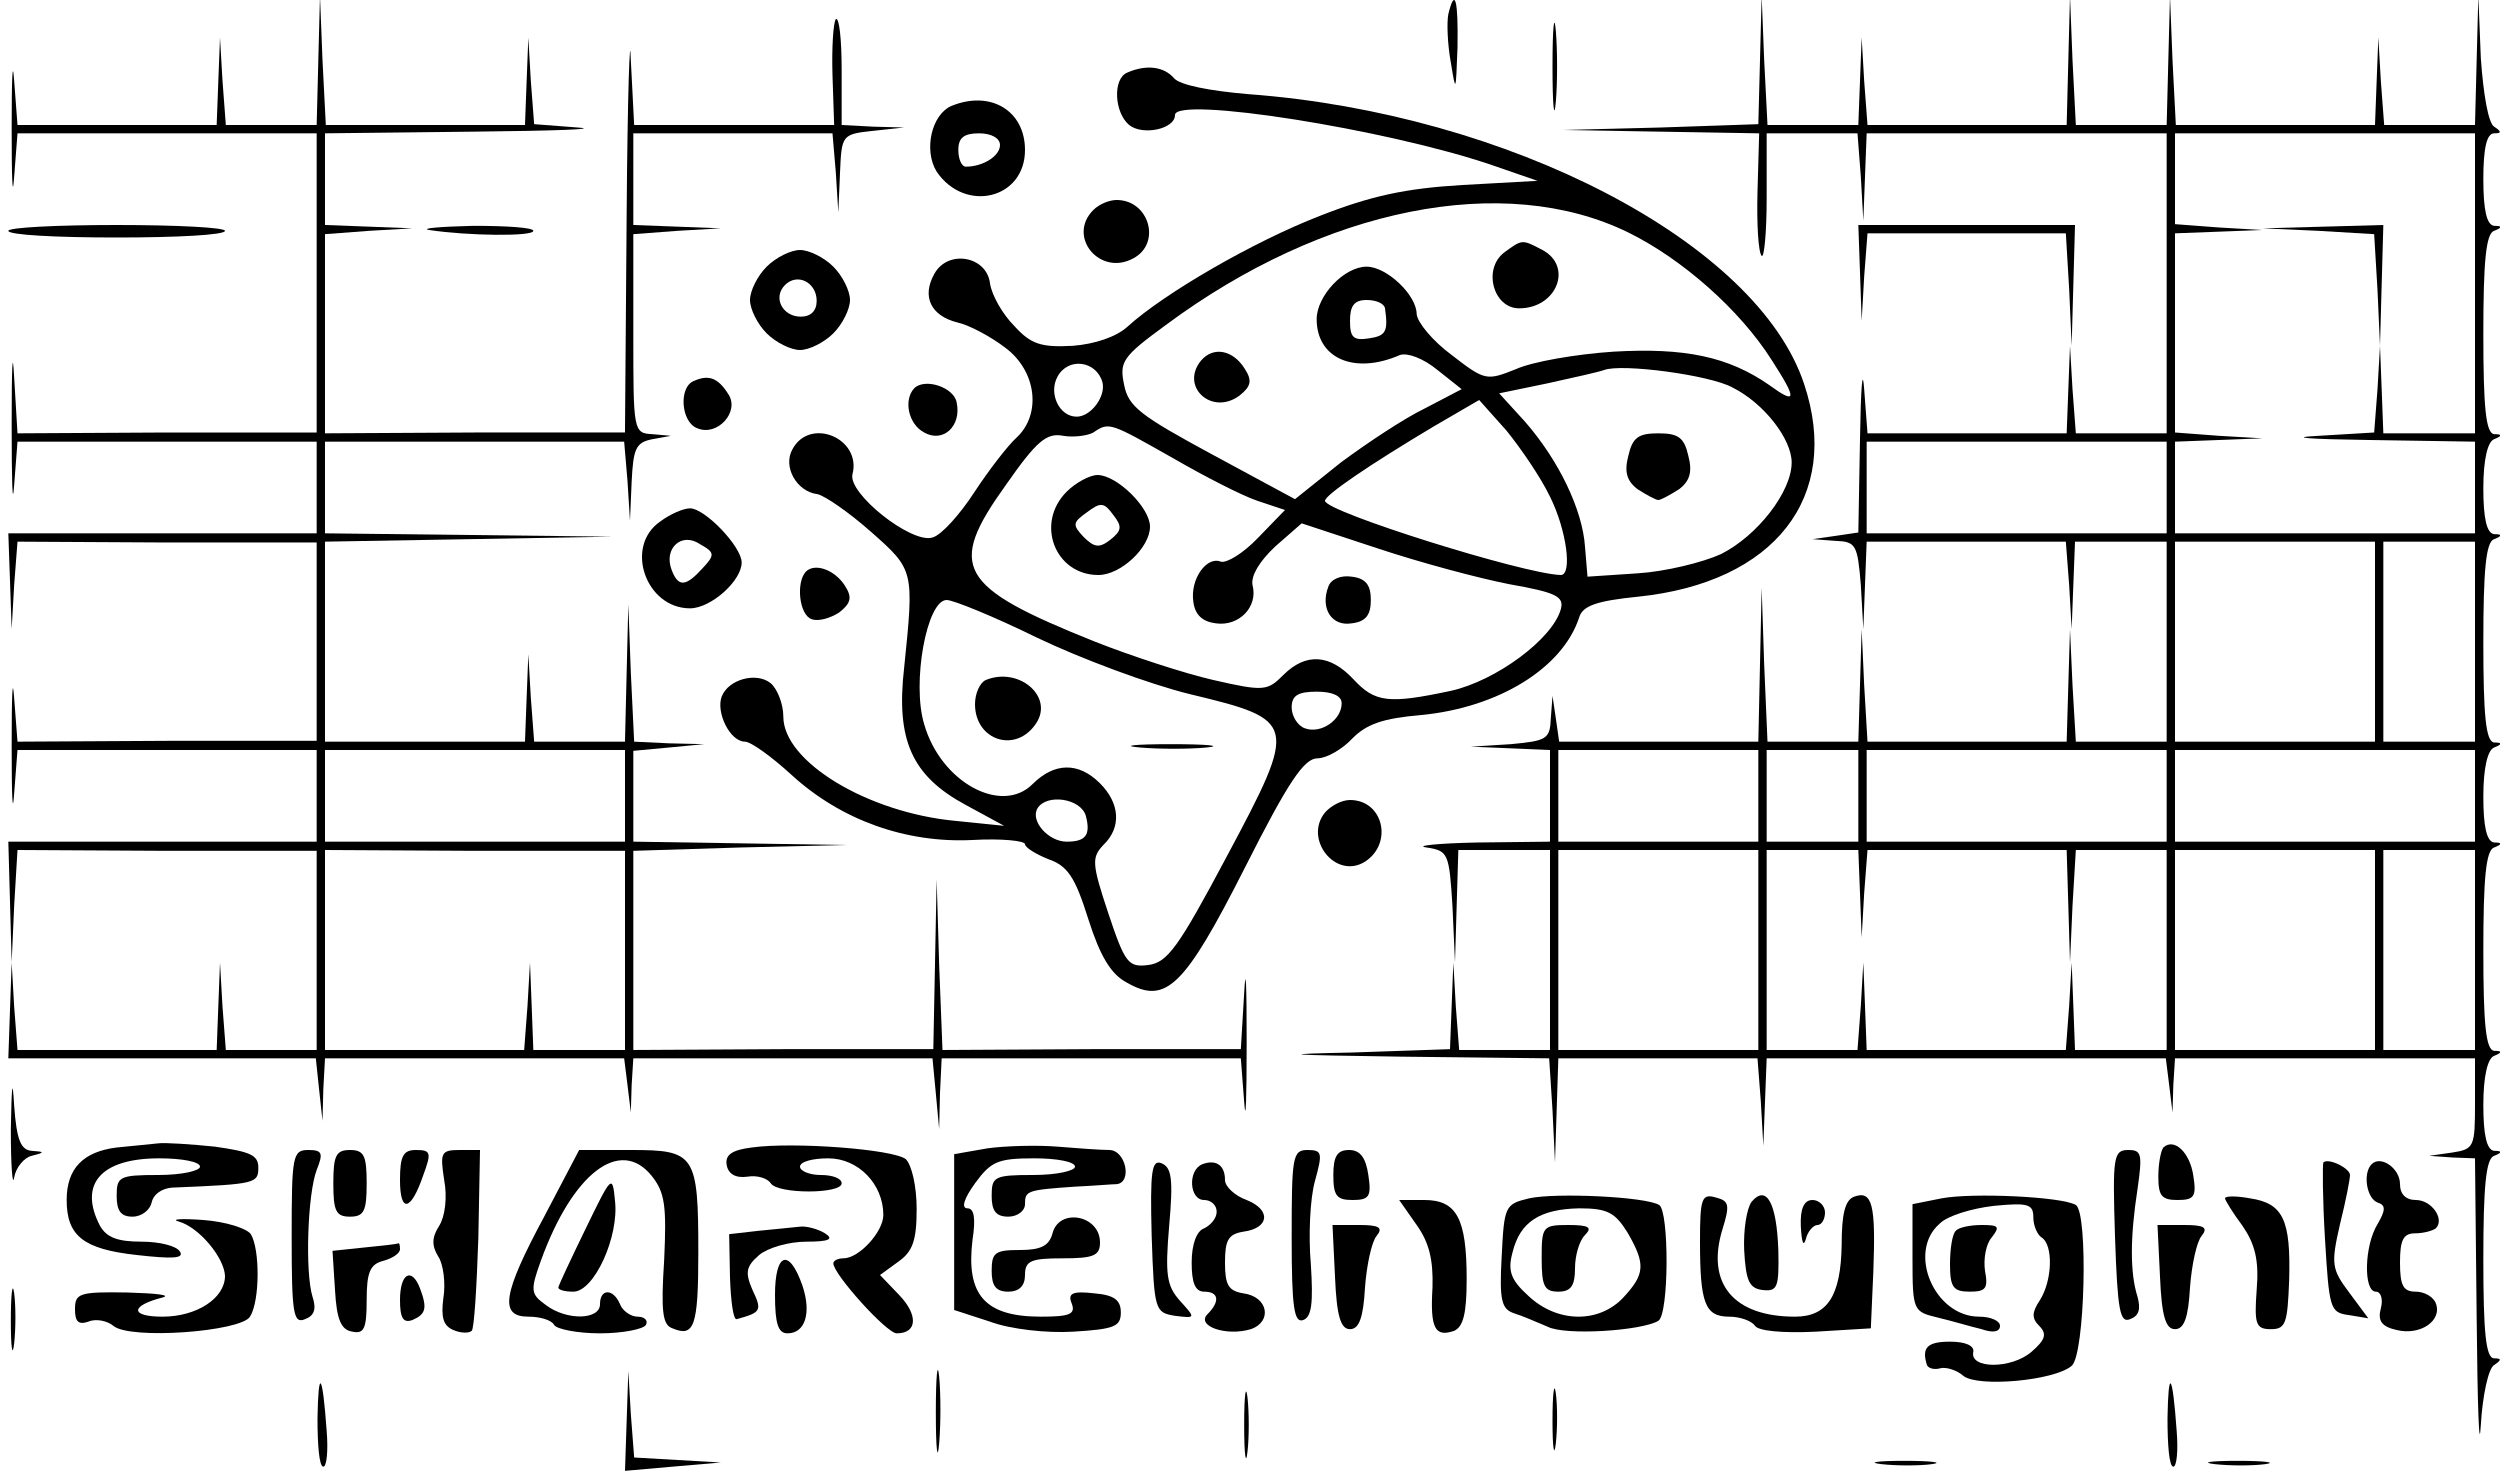 <?xml version="1.0" standalone="no"?>
<!DOCTYPE svg PUBLIC "-//W3C//DTD SVG 20010904//EN"
 "http://www.w3.org/TR/2001/REC-SVG-20010904/DTD/svg10.dtd">
<svg version="1.0" xmlns="http://www.w3.org/2000/svg"
 width="300pt" height="177pt" viewBox="0 0 300 177"
 preserveAspectRatio="xMidYMid meet">
<g transform="translate(0,177) scale(0.1,-0.1)"
fill="#000000" stroke="none">
<path d="M382 1698 l-2 -78 -54 0 -55 0 -4 53 -3 52 -2 -52 -2 -53 -119 0
-120 0 -4 53 c-2 28 -3 3 -3 -58 0 -60 1 -86 3 -57 l4 52 180 0 179 0 0 -179
0 -180 -180 0 -179 -1 -4 67 c-2 38 -3 12 -3 -57 0 -69 1 -101 3 -72 l4 52
180 0 179 0 0 -55 0 -55 -185 0 -185 0 2 -57 2 -58 3 53 4 52 180 -1 179 0 0
-119 0 -119 -179 0 -180 -1 -4 52 c-2 29 -3 4 -3 -57 0 -60 1 -86 3 -57 l4 52
180 0 179 0 0 -55 0 -55 -185 0 -185 0 2 -72 2 -73 3 68 4 67 179 -1 180 0 0
-120 0 -119 -54 0 -55 0 -4 52 -3 53 -2 -52 -2 -53 -119 0 -120 0 -4 52 -3 53
-2 -57 -2 -58 184 0 185 0 4 -38 4 -37 1 38 2 37 179 0 180 0 4 -32 4 -33 1
33 2 32 179 0 180 0 4 -42 4 -43 1 43 2 42 179 0 180 0 4 -52 c2 -29 3 3 3 72
0 69 -1 95 -3 58 l-4 -67 -179 0 -179 -1 -4 102 -3 103 -2 -102 -2 -102 -180
0 -180 -1 0 120 0 119 128 4 127 3 -127 2 -128 2 0 54 0 55 43 4 42 4 -42 1
-42 2 -4 83 -3 82 -2 -82 -2 -83 -54 0 -55 0 -4 53 -3 52 -2 -52 -2 -53 -120
0 -120 0 0 120 0 120 173 3 172 3 -172 2 -173 2 0 55 0 55 179 0 180 0 4 -47
3 -48 2 47 c2 40 5 47 25 51 l22 4 -22 2 c-23 1 -23 4 -23 120 l0 120 53 4 52
3 -52 2 -53 2 0 55 0 55 119 0 120 0 4 -47 3 -48 2 47 c2 46 2 47 40 51 l37 4
-37 1 -38 2 0 67 c0 36 -3 63 -7 60 -3 -4 -5 -34 -4 -67 l2 -60 -120 0 -120 0
-4 78 c-1 42 -4 -41 -5 -185 l-2 -262 -180 0 -180 -1 0 119 0 120 53 4 52 3
-52 2 -53 2 0 55 0 55 178 2 c97 1 154 3 125 5 l-52 4 -4 52 -3 52 -2 -52 -2
-53 -120 0 -119 0 -4 78 -3 77 -2 -77z m368 -883 l0 -55 -180 0 -180 0 0 55 0
55 180 0 180 0 0 -55z m0 -186 l0 -119 -55 0 -55 0 -2 53 -2 52 -3 -52 -4 -53
-120 0 -119 0 0 120 0 120 180 -1 180 0 0 -120z"/>
<path d="M1738 1753 c-2 -10 -1 -36 3 -58 6 -37 6 -36 8 18 1 57 -3 73 -11 40z"/>
<path d="M1863 1690 c0 -47 2 -66 4 -42 2 23 2 61 0 85 -2 23 -4 4 -4 -43z"/>
<path d="M2112 1698 l-2 -77 -117 -4 -118 -3 118 -2 118 -2 -2 -70 c-1 -39 1
-73 5 -77 3 -3 6 28 6 70 l0 77 54 0 55 0 4 -52 3 -53 2 53 2 52 180 0 180 0
0 -180 0 -180 -54 0 -55 0 -4 53 -3 52 -2 -52 -2 -53 -119 0 -120 0 -4 53 c-2
28 -4 2 -5 -60 l-2 -112 -27 -4 -28 -4 27 -2 c25 -1 27 -4 31 -53 l3 -53 2 53
2 52 119 0 120 0 4 -52 3 -53 2 53 2 52 55 0 55 0 0 -120 0 -120 -55 0 -54 0
-4 68 -3 67 -2 -67 -2 -68 -120 0 -119 0 -4 68 -3 67 -2 -67 -2 -68 -55 0 -54
0 -4 93 -3 92 -2 -92 -2 -93 -119 0 -120 0 -4 28 -4 27 -2 -27 c-1 -25 -5 -27
-48 -31 l-48 -3 48 -2 47 -2 0 -55 0 -55 -87 -1 c-49 -1 -76 -4 -61 -6 26 -4
27 -7 31 -71 l3 -67 2 68 2 67 55 0 55 0 0 -120 0 -120 -54 0 -55 0 -4 52 -3
53 -2 -52 -2 -52 -117 -4 c-95 -2 -83 -3 59 -5 l177 -2 4 -62 3 -63 2 63 2 62
119 0 120 0 4 -52 3 -53 2 53 2 52 239 0 240 0 4 -32 4 -33 1 33 2 32 180 0
180 0 0 -54 c0 -52 -1 -55 -27 -59 l-28 -4 28 -2 27 -1 2 -192 c1 -106 3 -164
5 -128 2 35 9 68 16 72 9 6 9 8 0 8 -10 0 -13 31 -13 119 0 86 3 121 13 124
10 4 10 6 0 6 -9 1 -13 19 -13 55 0 34 5 56 13 59 10 4 10 6 0 6 -10 1 -13 32
-13 120 0 86 3 121 13 124 10 4 10 6 0 6 -9 1 -13 19 -13 55 0 34 5 56 13 59
10 4 10 6 0 6 -10 1 -13 32 -13 120 0 86 3 121 13 124 10 4 10 6 0 6 -9 1 -13
19 -13 55 0 34 5 56 13 59 10 4 10 6 0 6 -10 1 -13 32 -13 120 0 86 3 121 13
124 10 4 10 6 0 6 -9 1 -13 19 -13 56 0 37 4 55 13 55 9 0 9 2 0 8 -7 4 -13
39 -16 82 l-3 75 -2 -77 -2 -78 -54 0 -55 0 -4 53 -3 52 -2 -52 -2 -53 -120 0
-119 0 -4 78 -3 77 -2 -77 -2 -78 -55 0 -54 0 -4 78 -3 77 -2 -77 -2 -78 -119
0 -120 0 -4 53 -3 52 -2 -52 -2 -53 -55 0 -54 0 -4 78 -3 77 -2 -77z m858
-268 l0 -180 -55 0 -55 0 -2 53 -2 52 -3 -52 -4 -52 -67 -4 c-38 -2 -12 -4 61
-5 l127 -2 0 -55 0 -55 -180 0 -180 0 0 55 0 55 53 2 52 2 -52 3 -53 4 0 120
0 119 53 2 52 2 -52 3 -53 4 0 55 0 54 180 0 180 0 0 -180z m-370 -245 l0 -55
-180 0 -180 0 0 55 0 55 180 0 180 0 0 -55z m250 -185 l0 -120 -120 0 -120 0
0 120 0 120 120 0 120 0 0 -120z m120 0 l0 -120 -55 0 -55 0 0 120 0 120 55 0
55 0 0 -120z m-860 -185 l0 -55 -120 0 -120 0 0 55 0 55 120 0 120 0 0 -55z
m120 0 l0 -55 -55 0 -55 0 0 55 0 55 55 0 55 0 0 -55z m370 0 l0 -55 -180 0
-180 0 0 55 0 55 180 0 180 0 0 -55z m370 0 l0 -55 -180 0 -180 0 0 55 0 55
180 0 180 0 0 -55z m-860 -185 l0 -120 -120 0 -120 0 0 120 0 120 120 0 120 0
0 -120z m122 68 l2 -53 3 53 4 52 120 0 119 0 2 -67 2 -68 3 68 4 67 54 0 55
0 0 -120 0 -120 -55 0 -55 0 -2 53 -2 52 -3 -52 -4 -53 -120 0 -119 0 -2 53
-2 52 -3 -52 -4 -53 -55 0 -54 0 0 120 0 120 55 0 55 0 2 -52z m618 -68 l0
-120 -120 0 -120 0 0 120 0 120 120 0 120 0 0 -120z m120 0 l0 -120 -55 0 -55
0 0 120 0 120 55 0 55 0 0 -120z"/>
<path d="M2782 1493 l67 -4 4 -67 3 -67 2 73 2 72 -72 -2 -73 -2 67 -3z"/>
<path d="M1353 1683 c-18 -7 -16 -48 2 -63 16 -13 55 -5 55 12 0 23 254 -17
380 -60 l55 -19 -90 -5 c-68 -4 -110 -13 -171 -37 -80 -31 -187 -93 -231 -133
-13 -12 -39 -21 -66 -23 -38 -2 -50 2 -70 24 -14 14 -27 37 -29 51 -4 33 -51
41 -67 11 -15 -27 -4 -50 28 -58 14 -3 40 -17 57 -30 38 -28 44 -80 14 -108
-11 -10 -34 -40 -51 -66 -17 -26 -39 -51 -50 -54 -25 -8 -102 53 -96 76 11 43
-51 69 -72 30 -12 -21 5 -51 30 -54 9 -2 38 -22 64 -45 52 -46 52 -46 40 -163
-10 -87 9 -130 74 -165 l46 -25 -59 6 c-105 10 -206 71 -206 125 0 15 -7 33
-15 40 -17 14 -51 5 -59 -16 -7 -19 10 -54 28 -54 7 0 32 -18 56 -40 59 -54
137 -82 217 -78 35 2 63 -1 63 -5 0 -4 13 -12 28 -18 23 -8 32 -21 48 -72 14
-44 27 -66 46 -76 47 -27 69 -6 142 138 52 103 71 131 87 131 11 0 30 11 42
24 17 17 36 24 83 28 92 9 169 56 189 117 4 14 21 20 71 25 164 17 244 120
199 255 -56 170 -355 325 -667 348 -47 4 -82 11 -89 19 -12 14 -33 17 -56 7z
m601 -192 c65 -32 134 -93 172 -153 31 -48 30 -54 -3 -30 -49 34 -101 45 -187
40 -45 -3 -97 -12 -117 -21 -35 -14 -37 -14 -77 17 -23 17 -41 39 -42 49 0 23
-36 57 -60 57 -27 0 -60 -35 -60 -63 0 -47 45 -67 100 -43 9 3 28 -4 45 -18
l29 -23 -44 -23 c-25 -12 -70 -42 -101 -65 l-55 -44 -100 54 c-85 46 -100 57
-105 83 -6 28 -2 34 50 72 190 141 406 184 555 111z m-292 -91 c4 -28 1 -33
-19 -36 -19 -3 -23 1 -23 21 0 18 5 25 20 25 11 0 21 -4 22 -10z m-339 -89 c4
-17 -14 -41 -31 -41 -21 0 -34 28 -23 48 13 24 47 19 54 -7z m756 -6 c38 -19
71 -62 71 -90 0 -35 -41 -88 -85 -110 -22 -10 -67 -21 -100 -23 l-60 -4 -3 36
c-3 44 -31 103 -72 150 l-31 34 58 12 c32 7 63 14 68 16 21 8 127 -6 154 -21z
m-219 -131 c20 -40 27 -94 13 -94 -44 1 -283 76 -283 89 0 7 53 43 130 89 l55
32 33 -37 c17 -21 41 -56 52 -79z m-452 46 c38 -22 83 -45 101 -51 l33 -11
-32 -33 c-18 -19 -38 -31 -45 -29 -17 7 -37 -21 -33 -48 2 -16 11 -24 27 -26
28 -4 51 20 44 46 -2 11 8 28 27 46 l32 28 91 -30 c51 -17 122 -36 158 -43 57
-10 66 -15 62 -30 -10 -36 -78 -86 -132 -98 -75 -16 -91 -14 -117 14 -28 30
-57 32 -84 5 -19 -19 -23 -20 -84 -6 -35 8 -99 29 -142 46 -165 66 -178 89
-107 188 37 53 49 63 69 59 12 -2 29 0 36 4 19 13 20 12 96 -31z m-164 -215
c52 -25 135 -56 184 -68 129 -31 130 -34 44 -195 -58 -109 -71 -127 -94 -130
-24 -3 -28 2 -48 62 -20 60 -20 67 -6 82 22 21 20 50 -4 74 -26 26 -55 25 -81
-1 -37 -37 -110 2 -130 72 -15 49 3 149 27 149 8 0 57 -20 108 -45z m366 -79
c0 -20 -25 -37 -44 -30 -9 3 -16 15 -16 25 0 14 7 19 30 19 19 0 30 -5 30 -14z
m-307 -135 c6 -23 0 -31 -23 -31 -22 0 -44 25 -35 40 11 18 52 12 58 -9z"/>
<path d="M1805 1467 c-26 -20 -13 -67 18 -67 45 0 65 50 28 70 -25 13 -24 13
-46 -3z"/>
<path d="M1441 1337 c-25 -31 13 -66 46 -42 14 11 16 18 7 32 -14 23 -38 28
-53 10z"/>
<path d="M1954 1223 c-5 -19 -2 -30 11 -40 11 -7 22 -13 25 -13 3 0 14 6 25
13 13 10 16 21 11 40 -5 22 -12 27 -36 27 -24 0 -31 -5 -36 -27z"/>
<path d="M1280 1180 c-38 -38 -14 -100 38 -100 27 0 62 33 62 58 0 23 -40 62
-63 62 -9 0 -26 -9 -37 -20z m52 -58 c-13 -10 -19 -9 -32 4 -13 14 -13 17 4
29 17 13 21 12 32 -3 11 -14 10 -19 -4 -30z"/>
<path d="M1594 1066 c-10 -26 4 -48 28 -44 17 2 23 10 23 28 0 18 -6 26 -23
28 -13 2 -25 -3 -28 -12z"/>
<path d="M1183 954 c-7 -3 -13 -16 -13 -29 0 -44 50 -60 74 -22 20 32 -22 67
-61 51z"/>
<path d="M1368 873 c23 -2 59 -2 80 0 20 2 1 4 -43 4 -44 0 -61 -2 -37 -4z"/>
<path d="M1142 1643 c-24 -10 -34 -53 -18 -79 34 -50 106 -33 106 26 0 47 -41
72 -88 53z m58 -47 c0 -13 -20 -26 -41 -26 -5 0 -9 9 -9 20 0 15 7 20 25 20
15 0 25 -6 25 -14z"/>
<path d="M1312 1518 c-32 -32 8 -80 48 -58 34 18 19 70 -20 70 -9 0 -21 -5
-28 -12z"/>
<path d="M10 1493 c0 -5 58 -8 130 -8 72 0 130 3 130 8 0 4 -58 7 -130 7 -72
0 -130 -3 -130 -7z"/>
<path d="M515 1494 c46 -7 125 -8 125 -1 0 4 -33 6 -72 6 -40 -1 -64 -3 -53
-5z"/>
<path d="M2232 1443 l2 -58 3 53 4 52 119 0 119 0 4 -67 3 -68 2 73 2 72 -130
0 -130 0 2 -57z"/>
<path d="M920 1450 c-11 -11 -20 -29 -20 -40 0 -11 9 -29 20 -40 11 -11 29
-20 40 -20 11 0 29 9 40 20 11 11 20 29 20 40 0 11 -9 29 -20 40 -11 11 -29
20 -40 20 -11 0 -29 -9 -40 -20z m60 -41 c0 -12 -7 -19 -19 -19 -22 0 -34 23
-19 38 15 15 38 3 38 -19z"/>
<path d="M833 1313 c-19 -7 -16 -50 4 -57 24 -10 51 20 37 41 -12 19 -23 24
-41 16z"/>
<path d="M1097 1304 c-13 -14 -7 -43 12 -53 23 -13 45 8 39 36 -3 18 -38 30
-51 17z"/>
<path d="M792 1144 c-43 -30 -17 -104 36 -104 25 0 62 33 62 55 0 19 -44 65
-62 65 -8 0 -24 -7 -36 -16z m51 -56 c-20 -22 -29 -23 -37 -2 -10 26 12 46 34
31 18 -10 18 -13 3 -29z"/>
<path d="M967 1084 c-12 -13 -8 -52 7 -57 8 -3 22 1 33 8 14 11 16 18 7 32
-12 19 -36 28 -47 17z"/>
<path d="M1590 795 c-26 -32 13 -81 48 -59 34 22 22 74 -18 74 -10 0 -23 -7
-30 -15z"/>
<path d="M13 415 c0 -44 2 -70 4 -58 2 12 12 24 21 26 16 4 16 5 0 6 -13 1
-18 13 -21 54 -2 35 -3 26 -4 -28z"/>
<path d="M140 393 c-40 -5 -60 -25 -60 -63 0 -43 20 -59 84 -66 44 -5 57 -4
52 4 -4 7 -25 12 -46 12 -29 0 -42 5 -50 19 -26 50 1 81 71 81 27 0 49 -4 49
-10 0 -5 -22 -10 -50 -10 -47 0 -50 -2 -50 -25 0 -18 5 -25 19 -25 11 0 21 8
23 17 2 10 13 18 28 18 97 4 100 5 100 24 0 15 -10 19 -52 25 -29 3 -60 5 -68
4 -8 -1 -31 -3 -50 -5z"/>
<path d="M902 393 c-24 -3 -32 -9 -30 -21 2 -11 11 -16 25 -14 12 2 24 -2 28
-8 8 -13 85 -13 85 0 0 6 -11 10 -25 10 -14 0 -25 5 -25 10 0 6 15 10 34 10
36 0 66 -31 66 -68 0 -20 -29 -52 -48 -52 -7 0 -12 -3 -12 -6 0 -13 64 -84 76
-84 25 0 26 22 3 46 l-23 24 22 16 c17 12 22 25 22 63 0 28 -6 53 -13 60 -15
12 -135 21 -185 14z"/>
<path d="M1185 392 l-40 -7 0 -94 0 -93 43 -14 c24 -9 68 -14 100 -12 49 3 57
6 57 23 0 15 -8 21 -32 23 -26 3 -32 0 -27 -12 5 -13 -2 -16 -37 -16 -67 0
-90 26 -82 92 4 26 2 38 -6 38 -8 0 -4 12 9 30 19 26 27 30 71 30 27 0 49 -4
49 -10 0 -5 -22 -10 -50 -10 -47 0 -50 -2 -50 -25 0 -18 5 -25 20 -25 11 0 20
7 20 15 0 16 2 17 60 21 22 1 45 3 50 3 19 2 11 41 -9 41 -10 0 -38 2 -62 4
-24 2 -62 1 -84 -2z"/>
<path d="M2596 393 c-3 -4 -6 -19 -6 -35 0 -23 4 -28 23 -28 20 0 23 4 19 29
-4 28 -23 46 -36 34z"/>
<path d="M350 285 c0 -91 2 -104 16 -98 11 4 14 12 9 27 -9 29 -6 123 5 152 8
20 7 24 -10 24 -19 0 -20 -7 -20 -105z"/>
<path d="M400 350 c0 -33 3 -40 20 -40 17 0 20 7 20 40 0 33 -3 40 -20 40 -17
0 -20 -7 -20 -40z"/>
<path d="M480 354 c0 -40 13 -38 28 6 10 27 9 30 -9 30 -15 0 -19 -7 -19 -36z"/>
<path d="M533 354 c4 -21 1 -44 -6 -55 -9 -14 -9 -24 -1 -37 6 -9 9 -32 6 -50
-3 -23 0 -33 12 -38 9 -4 19 -4 22 -1 3 2 6 52 8 111 l2 106 -24 0 c-23 0 -24
-3 -19 -36z"/>
<path d="M653 310 c-50 -93 -54 -120 -19 -120 14 0 28 -4 31 -10 3 -5 28 -10
55 -10 27 0 52 5 55 10 3 5 -1 10 -10 10 -8 0 -18 7 -21 15 -8 19 -24 19 -24
0 0 -19 -40 -20 -65 -1 -18 13 -19 17 -6 53 38 105 95 149 133 102 16 -20 18
-36 15 -101 -4 -62 -2 -78 10 -82 26 -11 31 2 31 91 0 118 -4 123 -81 123
l-62 0 -42 -80z"/>
<path d="M1550 285 c0 -85 3 -103 14 -99 10 4 12 20 9 67 -3 34 -1 79 5 100 9
33 9 37 -9 37 -18 0 -19 -8 -19 -105z"/>
<path d="M1600 360 c0 -25 4 -30 23 -30 20 0 23 4 19 30 -3 21 -10 30 -23 30
-14 0 -19 -7 -19 -30z"/>
<path d="M2538 286 c3 -89 6 -104 18 -99 11 4 13 12 9 27 -9 28 -9 71 0 129 6
42 5 47 -11 47 -18 0 -19 -8 -16 -104z"/>
<path d="M1382 287 c3 -90 4 -92 28 -96 25 -3 25 -3 6 18 -16 18 -18 31 -13
90 5 56 3 70 -9 75 -12 5 -14 -9 -12 -87z"/>
<path d="M1443 373 c-18 -7 -16 -43 2 -43 8 0 15 -6 15 -14 0 -8 -7 -16 -15
-20 -9 -3 -15 -19 -15 -41 0 -24 4 -35 15 -35 18 0 19 -12 4 -27 -14 -14 22
-27 52 -18 26 9 21 39 -9 43 -18 3 -22 10 -22 37 0 27 4 34 22 37 31 4 34 26
4 38 -14 5 -26 16 -26 24 0 18 -11 25 -27 19z"/>
<path d="M2788 375 c-1 -2 -1 -43 2 -92 5 -83 6 -88 28 -91 l24 -4 -23 31
c-21 28 -22 34 -11 82 7 28 12 54 12 59 0 8 -26 21 -32 15z"/>
<path d="M2846 373 c-11 -11 -6 -41 7 -46 10 -3 10 -9 0 -26 -16 -26 -17 -81
-2 -81 6 0 9 -9 6 -20 -4 -15 1 -22 19 -26 28 -7 55 11 47 32 -3 8 -14 14 -24
14 -15 0 -19 7 -19 35 0 27 4 35 18 35 10 0 21 3 25 6 11 11 -5 34 -24 34 -12
0 -19 7 -19 19 0 19 -23 35 -34 24z"/>
<path d="M703 296 c-18 -37 -33 -69 -33 -71 0 -3 8 -5 18 -5 25 0 55 66 50
109 -3 32 -4 31 -35 -33z"/>
<path d="M1835 332 c-29 -7 -30 -9 -33 -70 -3 -53 0 -63 15 -68 10 -3 28 -11
40 -16 21 -11 113 -5 133 7 13 8 13 132 1 139 -16 10 -124 15 -156 8z m118
-41 c22 -38 21 -50 -5 -78 -29 -31 -79 -31 -114 2 -21 19 -25 30 -19 52 9 37
33 52 80 53 34 0 43 -5 58 -29z"/>
<path d="M1850 260 c0 -33 3 -40 20 -40 15 0 20 7 20 28 0 15 5 33 12 40 9 9
5 12 -20 12 -31 0 -32 -2 -32 -40z"/>
<path d="M2040 280 c0 -74 6 -90 35 -90 13 0 27 -5 31 -11 4 -6 32 -9 73 -7
l66 4 3 68 c3 80 -1 98 -23 90 -11 -4 -15 -21 -15 -58 -1 -61 -17 -86 -56 -86
-74 0 -107 40 -87 105 9 29 8 34 -8 38 -17 5 -19 -1 -19 -53z"/>
<path d="M2102 328 c-6 -8 -10 -34 -9 -58 2 -37 6 -46 22 -48 18 -2 20 3 19
48 -2 56 -14 79 -32 58z"/>
<path d="M2330 332 l-35 -7 0 -65 c0 -63 1 -64 30 -71 17 -4 40 -11 53 -14 14
-5 22 -3 22 4 0 6 -11 11 -25 11 -54 0 -87 78 -47 112 9 9 38 18 65 21 41 4
47 2 47 -14 0 -10 5 -21 10 -24 14 -9 13 -51 -2 -75 -10 -15 -10 -22 -1 -31
10 -10 7 -17 -9 -31 -24 -21 -75 -21 -70 0 1 7 -9 12 -28 12 -27 0 -34 -7 -28
-27 1 -5 9 -7 16 -5 7 2 20 -2 28 -9 17 -14 109 -6 130 12 16 13 20 184 5 193
-16 10 -124 15 -161 8z"/>
<path d="M2670 332 c0 -2 9 -17 21 -33 15 -22 20 -41 17 -77 -3 -41 -1 -47 17
-47 18 0 20 7 22 59 2 72 -7 92 -47 98 -16 3 -30 3 -30 0z"/>
<path d="M1700 300 c15 -21 20 -42 19 -75 -3 -49 3 -60 26 -52 11 5 15 21 15
62 0 73 -12 95 -51 95 l-30 0 21 -30z"/>
<path d="M2161 298 c1 -18 3 -25 6 -15 2 9 9 17 14 17 5 0 9 7 9 15 0 8 -7 15
-15 15 -10 0 -15 -10 -14 -32z"/>
<path d="M215 304 c24 -7 54 -43 55 -65 0 -27 -34 -49 -75 -49 -39 0 -39 13 0
23 11 3 -8 5 -42 6 -58 1 -63 -1 -63 -20 0 -15 4 -19 16 -15 9 4 23 1 30 -5
20 -17 153 -7 164 11 12 19 12 81 1 99 -5 7 -30 15 -57 17 -27 2 -40 1 -29 -2z"/>
<path d="M1263 290 c-4 -15 -14 -20 -39 -20 -30 0 -34 -3 -34 -25 0 -18 5 -25
20 -25 13 0 20 7 20 20 0 17 7 20 45 20 37 0 45 3 45 19 0 33 -49 42 -57 11z"/>
<path d="M910 293 l-35 -4 1 -52 c1 -29 4 -51 8 -50 29 8 31 10 19 35 -9 21
-8 28 8 42 11 9 36 16 57 16 27 0 33 3 22 10 -8 5 -22 9 -30 8 -8 -1 -31 -3
-50 -5z"/>
<path d="M1602 238 c2 -48 7 -63 18 -63 11 0 16 14 18 50 2 27 8 55 14 62 8
10 3 13 -21 13 l-32 0 3 -62z"/>
<path d="M2347 293 c-4 -3 -7 -21 -7 -40 0 -28 4 -33 24 -33 19 0 22 4 18 25
-2 14 1 32 8 40 10 13 9 15 -12 15 -14 0 -28 -3 -31 -7z"/>
<path d="M2592 238 c2 -48 7 -63 18 -63 11 0 16 14 18 50 2 27 8 55 14 62 8
10 3 13 -21 13 l-32 0 3 -62z"/>
<path d="M437 273 l-38 -4 3 -47 c2 -35 7 -48 21 -50 14 -3 17 4 17 38 0 33 4
43 20 47 11 3 20 9 20 14 0 5 -1 8 -2 7 -2 -1 -20 -3 -41 -5z"/>
<path d="M930 216 c0 -35 4 -46 15 -46 21 0 29 24 18 57 -16 46 -33 40 -33
-11z"/>
<path d="M13 185 c0 -33 2 -45 4 -27 2 18 2 45 0 60 -2 15 -4 0 -4 -33z"/>
<path d="M480 210 c0 -22 4 -28 15 -24 16 7 18 14 9 38 -10 26 -24 18 -24 -14z"/>
<path d="M1123 75 c0 -44 2 -61 4 -37 2 23 2 59 0 80 -2 20 -4 1 -4 -43z"/>
<path d="M381 68 c0 -32 2 -58 7 -58 4 0 6 19 4 43 -5 70 -10 76 -11 15z"/>
<path d="M752 65 l-2 -60 57 5 58 5 -52 3 -52 3 -4 52 -3 52 -2 -60z"/>
<path d="M1493 60 c0 -36 2 -50 4 -32 2 17 2 47 0 65 -2 17 -4 3 -4 -33z"/>
<path d="M1863 65 c0 -33 2 -45 4 -27 2 18 2 45 0 60 -2 15 -4 0 -4 -33z"/>
<path d="M2601 68 c0 -32 2 -58 7 -58 4 0 6 19 4 43 -5 70 -10 76 -11 15z"/>
<path d="M2258 13 c18 -2 45 -2 60 0 15 2 0 4 -33 4 -33 0 -45 -2 -27 -4z"/>
<path d="M2658 13 c18 -2 45 -2 60 0 15 2 0 4 -33 4 -33 0 -45 -2 -27 -4z"/>
</g>
</svg>
